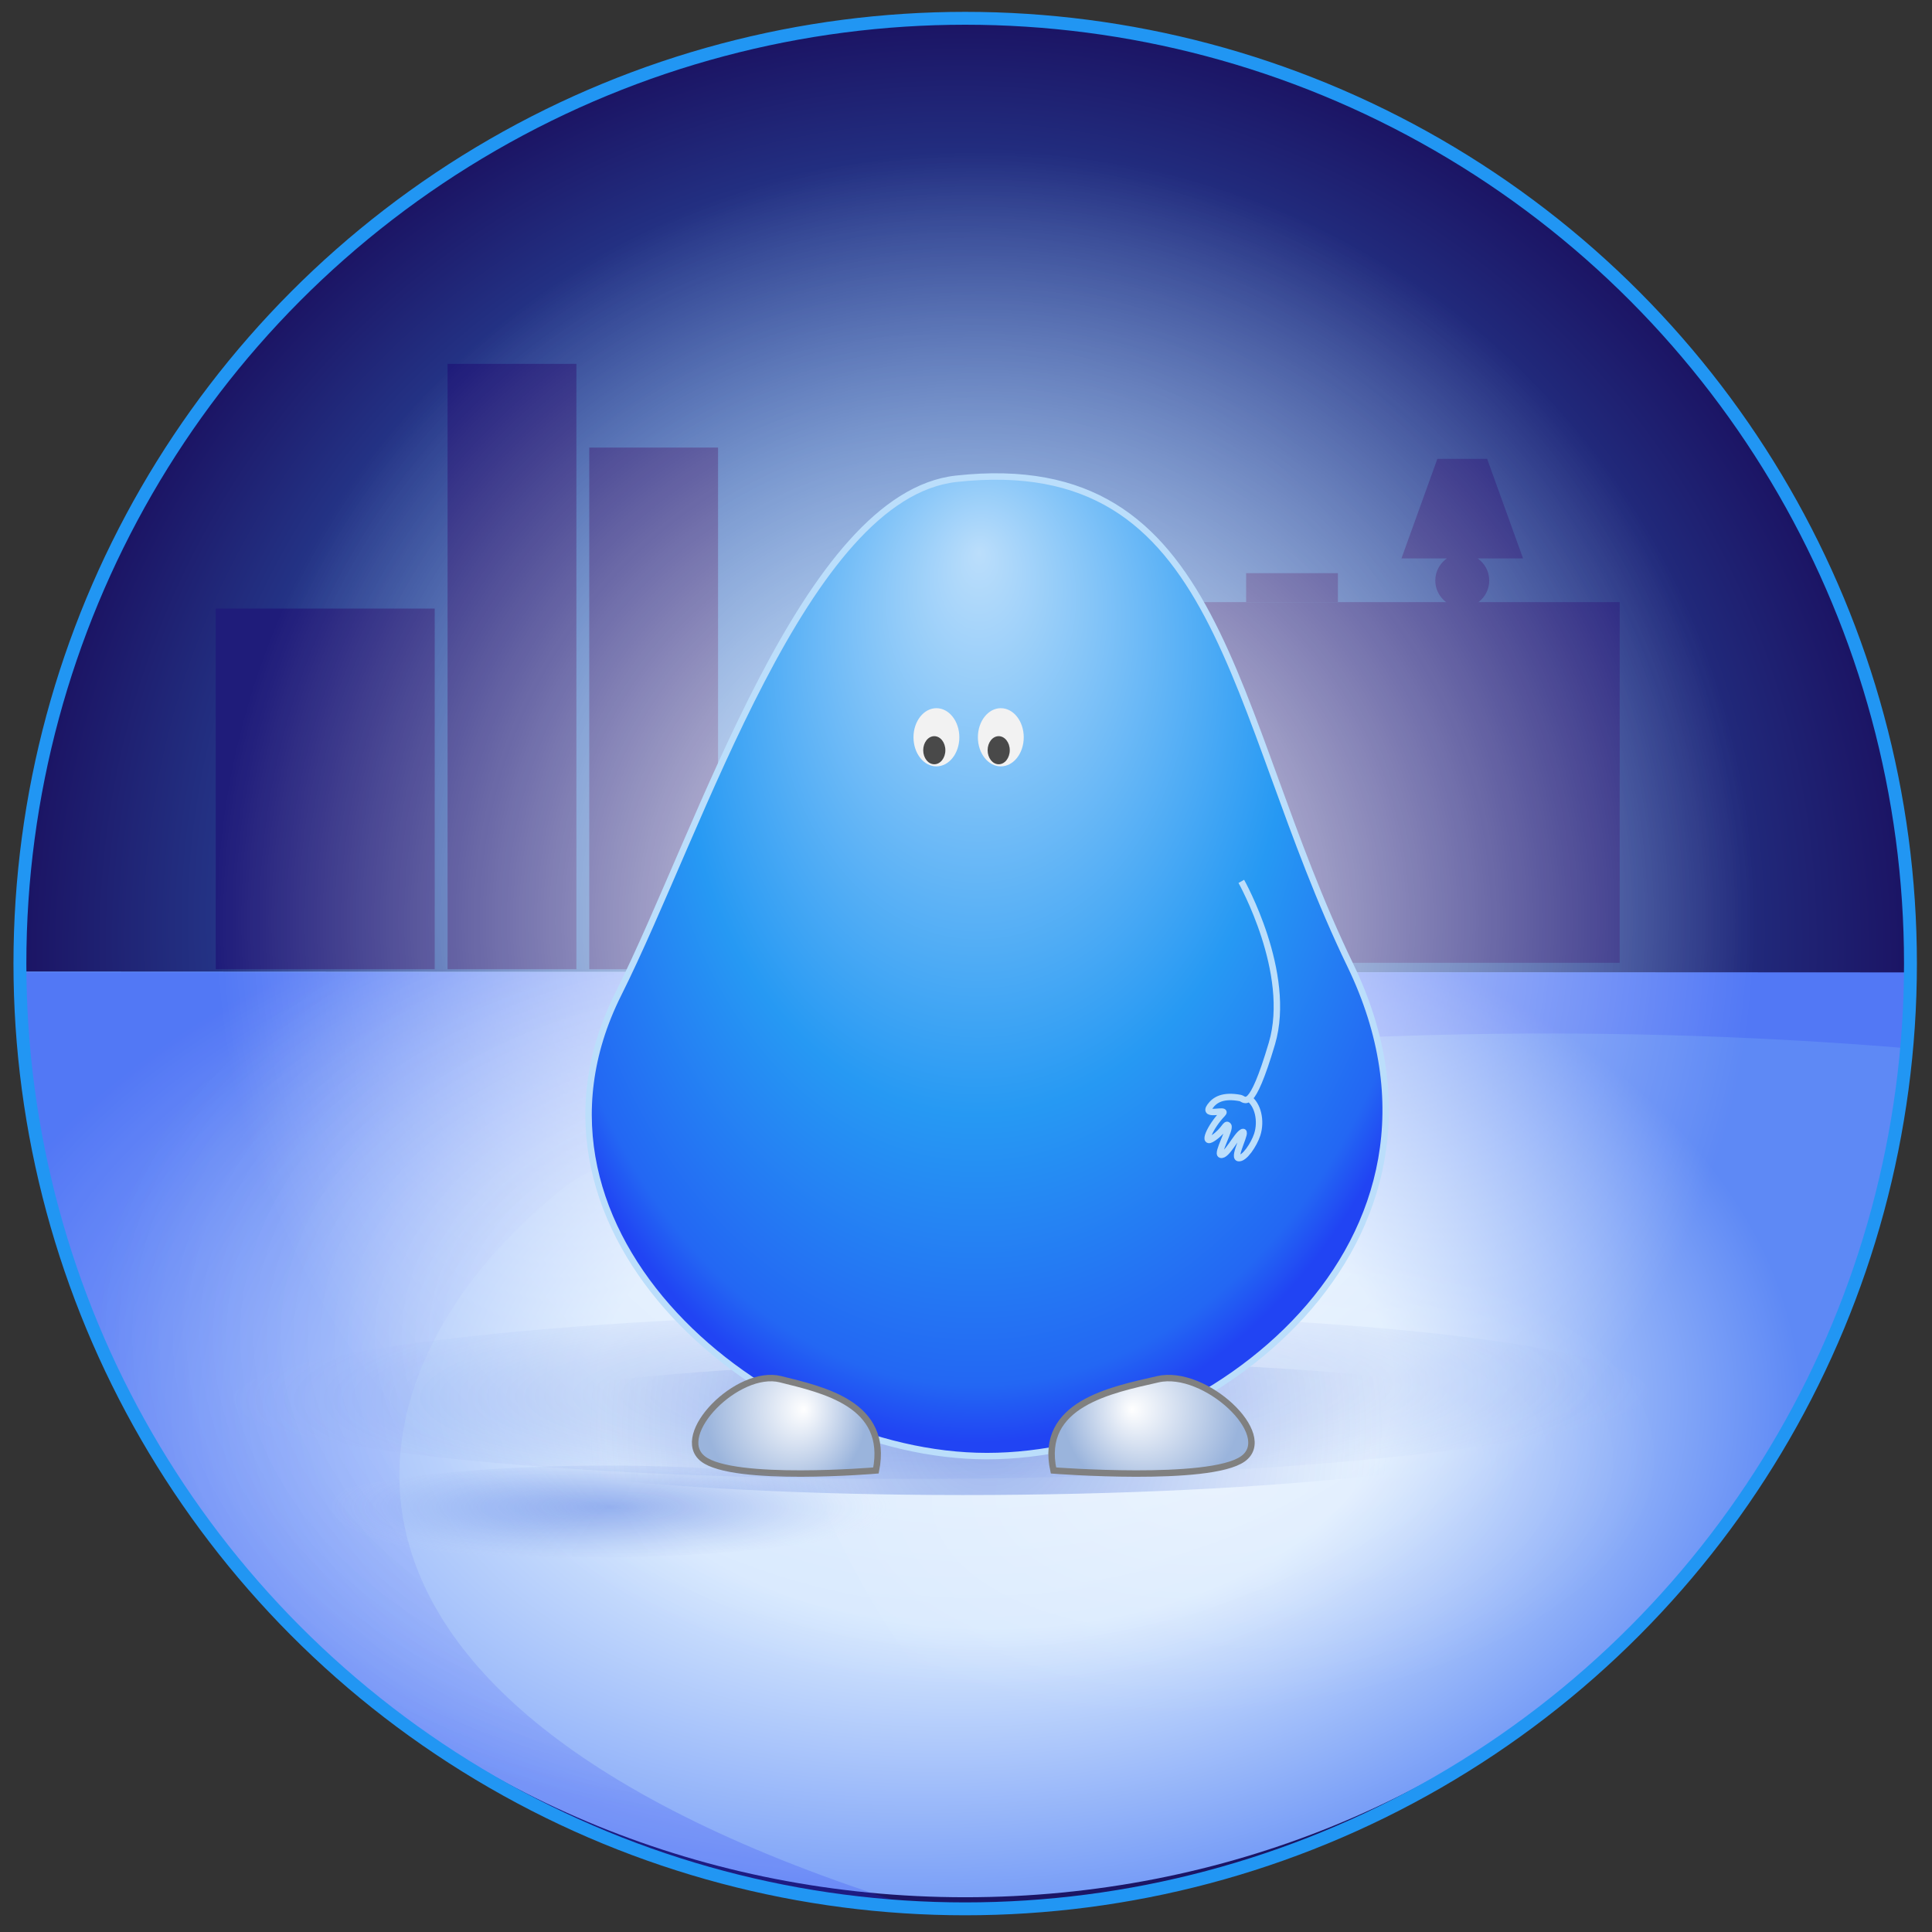 <?xml version="1.0" encoding="utf-8"?>
<!-- Generator: Adobe Illustrator 16.0.0, SVG Export Plug-In . SVG Version: 6.00 Build 0)  -->
<!DOCTYPE svg PUBLIC "-//W3C//DTD SVG 1.1//EN" "http://www.w3.org/Graphics/SVG/1.1/DTD/svg11.dtd">
<svg version="1.1" id="Layer_1" xmlns="http://www.w3.org/2000/svg" xmlns:xlink="http://www.w3.org/1999/xlink" x="0px" y="0px"
	 width="300px" height="300px" viewBox="0 0 300 300" enable-background="new 0 0 300 300" xml:space="preserve">
<rect x="0" y="0" width="300" height="300" fill="#333333" stroke="none"/>
<g id="FIX">
	
		<radialGradient id="SVGID_1_" cx="545.196" cy="690.771" r="146.605" fx="533.131" fy="655.039" gradientTransform="matrix(1 0 0 1 -395.32 -540.92)" gradientUnits="userSpaceOnUse">
		<stop  offset="0" style="stop-color:#3A7FD7"/>
		<stop  offset="0.153" style="stop-color:#3877CE"/>
		<stop  offset="0.403" style="stop-color:#3160B5"/>
		<stop  offset="0.717" style="stop-color:#263B8E"/>
		<stop  offset="1" style="stop-color:#1B1464"/>
	</radialGradient>
	<circle fill="url(#SVGID_1_)" cx="149.876" cy="149.852" r="146.604"/>
	
		<radialGradient id="SVGID_2_" cx="779.441" cy="45.34" r="88.23" fx="772.18" fy="23.836" gradientTransform="matrix(0.013 1 -1.649 0.021 198.883 -560.577)" gradientUnits="userSpaceOnUse">
		<stop  offset="0.217" style="stop-color:#D6E8FE"/>
		<stop  offset="0.424" style="stop-color:#D6E8FE"/>
		<stop  offset="1" style="stop-color:#5E89F5"/>
	</radialGradient>
	<path fill="url(#SVGID_2_)" d="M296.48,151c0,81-65.639,143.604-146.604,143.604S3.272,231.852,3.272,150.852L296.48,151z"/>
</g>
<rect x="33.5" y="94.5" fill="#1F1C7A" width="34" height="56"/>
<rect x="160.5" y="93.5" fill="#1F1C7A" width="91" height="56"/>
<radialGradient id="shadows_4_" cx="533.382" cy="3288.817" r="114.331" gradientTransform="matrix(1 -0.015 0.003 0.177 -395.865 -358.26)" gradientUnits="userSpaceOnUse">
	<stop  offset="0" style="stop-color:#0033CC;stop-opacity:0.3"/>
	<stop  offset="0.31" style="stop-color:#0235CC;stop-opacity:0.207"/>
	<stop  offset="0.448" style="stop-color:#093BCE;stop-opacity:0.166"/>
	<stop  offset="0.551" style="stop-color:#1645D0;stop-opacity:0.135"/>
	<stop  offset="0.637" style="stop-color:#2853D4;stop-opacity:0.109"/>
	<stop  offset="0.713" style="stop-color:#3F66D9;stop-opacity:0.086"/>
	<stop  offset="0.781" style="stop-color:#5C7DDE;stop-opacity:0.066"/>
	<stop  offset="0.843" style="stop-color:#7E98E5;stop-opacity:0.047"/>
	<stop  offset="0.901" style="stop-color:#A6B8ED;stop-opacity:0.03"/>
	<stop  offset="0.954" style="stop-color:#D2DBF6;stop-opacity:0.014"/>
	<stop  offset="1" style="stop-color:#FFFFFF;stop-opacity:0"/>
</radialGradient>
<path id="shadows_2_" fill="url(#shadows_4_)" d="M255.846,216.085c0.041,7.128-49.103,13.197-109.768,13.554
	c-60.665,0.355-109.878-5.134-109.92-12.262c-0.042-7.129,49.104-13.197,109.769-13.552
	C206.592,203.468,255.805,208.956,255.846,216.085z"/>
<radialGradient id="floor_shadow_1_" cx="523.531" cy="974.717" r="106.705" gradientTransform="matrix(1 0.011 -0.008 0.701 -393.696 -481.236)" gradientUnits="userSpaceOnUse">
	<stop  offset="0" style="stop-color:#FFFFFF;stop-opacity:0"/>
	<stop  offset="1" style="stop-color:#2134F3;stop-opacity:0.2"/>
</radialGradient>
<path id="floor_shadow" fill="url(#floor_shadow_1_)" d="M3.272,151H296.48l0.176,11.813
	c-101.26-8.479-191.725,7.891-209.259,21.746c-33.593,26.553-49.984,79.834,56.789,112.196C57.496,292.404,3.272,223,3.272,151z"/>
<path fill="#1F1C7A" d="M229.448,86.71h7.052l-5.577-15.46h-7.729l-5.576,15.46h7.052c-1.085,0.756-1.797,2.012-1.797,3.436
	c0,2.313,1.874,4.187,4.188,4.187c2.313,0,4.187-1.875,4.187-4.187C231.245,88.723,230.533,87.467,229.448,86.71z"/>
<rect x="69.5" y="56.5" fill="#1F1C7A" width="20" height="94"/>
<rect x="91.5" y="69.5" fill="#1F1C7A" width="20" height="81"/>
<radialGradient id="SVGID_3_" cx="347.993" cy="-170.96" r="107.5" gradientTransform="matrix(1 0 0 -1 -197.66 -19.96)" gradientUnits="userSpaceOnUse">
	<stop  offset="0" style="stop-color:#FFFFFF"/>
	<stop  offset="1" style="stop-color:#FFFFFF;stop-opacity:0"/>
</radialGradient>
<circle display="none" fill="url(#SVGID_3_)" cx="150.333" cy="151" r="107.5"/>
<rect x="193.5" y="89" fill="#1F1C7A" width="14.25" height="4.5"/>
<radialGradient id="light_1_" cx="624.733" cy="1556.023" r="84.138" gradientTransform="matrix(0.822 -0.066 0.033 0.423 -375.893 -386.608)" gradientUnits="userSpaceOnUse">
	<stop  offset="0" style="stop-color:#FFFFFF;stop-opacity:0.3"/>
	<stop  offset="0.853" style="stop-color:#FFFFFF;stop-opacity:0.044"/>
	<stop  offset="1" style="stop-color:#FFFFFF;stop-opacity:0"/>
</radialGradient>
<path id="light" fill="url(#light_1_)" d="M283.654,202.629c0.803,8.92-29.901,60.463-89.258,79.438
	c-45.196,14.451-71.418-56.291-72.224-65.211c-0.803-8.922,61.519-36.555,125.777-36.555
	C256.751,180.302,282.852,193.708,283.654,202.629z"/>
<radialGradient id="SVGID_4_" cx="350.66" cy="-162.96" r="119.5" gradientTransform="matrix(1 0 0 -1 -197.66 -19.96)" gradientUnits="userSpaceOnUse">
	<stop  offset="0" style="stop-color:#FFFFFF"/>
	<stop  offset="1" style="stop-color:#FFFFFF;stop-opacity:0"/>
</radialGradient>
<circle fill="url(#SVGID_4_)" cx="153" cy="143" r="119.5"/>
<radialGradient id="shadows_5_" cx="528.217" cy="773.02" r="63.038" gradientTransform="matrix(0.999 -0.038 0.038 0.999 -403.529 -530.464)" gradientUnits="userSpaceOnUse">
	<stop  offset="0" style="stop-color:#0033CC;stop-opacity:0.3"/>
	<stop  offset="0.31" style="stop-color:#0235CC;stop-opacity:0.207"/>
	<stop  offset="0.448" style="stop-color:#093BCE;stop-opacity:0.166"/>
	<stop  offset="0.551" style="stop-color:#1645D0;stop-opacity:0.135"/>
	<stop  offset="0.637" style="stop-color:#2853D4;stop-opacity:0.109"/>
	<stop  offset="0.713" style="stop-color:#3F66D9;stop-opacity:0.086"/>
	<stop  offset="0.781" style="stop-color:#5C7DDE;stop-opacity:0.066"/>
	<stop  offset="0.843" style="stop-color:#7E98E5;stop-opacity:0.047"/>
	<stop  offset="0.901" style="stop-color:#A6B8ED;stop-opacity:0.03"/>
	<stop  offset="0.954" style="stop-color:#D2DBF6;stop-opacity:0.014"/>
	<stop  offset="1" style="stop-color:#FFFFFF;stop-opacity:0"/>
</radialGradient>
<path id="shadows_1_" fill="url(#shadows_5_)" d="M242.544,221.211c0.033,5.745-39.58,10.639-88.479,10.925
	c-48.899,0.287-88.569-4.138-88.604-9.884s39.581-10.638,88.48-10.924C202.842,211.04,242.512,215.464,242.544,221.211z"/>
<circle id="circle" fill="none" stroke="#2196F3" stroke-width="2" stroke-miterlimit="10" cx="149.874" cy="149.622" r="146.782"/>
<radialGradient id="SVGID_5_" cx="812.92" cy="-317.812" r="105.097" fx="773.265" fy="-315.897" gradientTransform="matrix(0.003 0.955 -0.711 0.029 -74.868 -643.539)" gradientUnits="userSpaceOnUse">
	<stop  offset="0" style="stop-color:#BBDEFB"/>
	<stop  offset="0.632" style="stop-color:#2699F3"/>
	<stop  offset="0.936" style="stop-color:#2367F3"/>
	<stop  offset="1" style="stop-color:#2144F3"/>
</radialGradient>
<path fill="url(#SVGID_5_)" stroke="#BBDEFB" stroke-miterlimit="10" d="M209.666,149.855
	c20.896,43.208-22.053,76.247-56.413,76.247c-34.361,0-75.879-34.526-57.238-71.756c12.917-25.798,28.939-77.427,52.487-80.004
	C190.13,69.787,190.582,110.394,209.666,149.855z"/>
<radialGradient id="SVGID_6_" cx="574.128" cy="759.712" r="13.843" fx="571.059" fy="759.777" gradientTransform="matrix(1 0 0 1 -395.32 -540.92)" gradientUnits="userSpaceOnUse">
	<stop  offset="0" style="stop-color:#FFFFFF"/>
	<stop  offset="1" style="stop-color:#9AB4DC"/>
</radialGradient>
<path fill="url(#SVGID_6_)" stroke="#808080" stroke-miterlimit="10" d="M163.582,228.334c0,0,24.251,1.883,29.418-1.809
	c5.167-3.692-5.904-14.025-13.202-12.358S161.33,218.001,163.582,228.334z"/>
<radialGradient id="SVGID_7_" cx="-130.206" cy="759.712" r="13.843" fx="-133.275" fy="759.777" gradientTransform="matrix(-0.913 0 0 1 3.196 -540.92)" gradientUnits="userSpaceOnUse">
	<stop  offset="0" style="stop-color:#FFFFFF"/>
	<stop  offset="1" style="stop-color:#9AB4DC"/>
</radialGradient>
<path fill="url(#SVGID_7_)" stroke="#808080" stroke-miterlimit="10" d="M136.019,228.334c0,0-22.148,1.883-26.868-1.809
	c-4.719-3.691,5.393-14.025,12.058-12.358S138.075,218.001,136.019,228.334z"/>
<path fill="none" stroke="#BBDEFB" stroke-miterlimit="10" d="M192.75,136.859c0,0,8,14.221,4.75,25.181s-4.188,8.596-4.907,8.46
	c-2.661-0.503-3.937,0.247-4.687,1.281c-1.271,1.753,2.859,0.205,1.938,1.156c-1.938,2-3.289,5.053-1.441,3.774
	c1.85-1.276,1.902-2.421,2.318-1.921s-1.842,4.337-1.158,4.521c0.938,0.25,2.391-3,3.338-3.5c0.949-0.5-1.516,3.854-0.6,4.021
	s2.428-2.133,2.918-3.646c0.69-2.129,0.113-4.705-1.375-5.688"/>
<radialGradient id="shadows_6_" cx="827.277" cy="5193.013" r="84.603" gradientTransform="matrix(0.523 -3.643967e-004 3.131831e-004 0.109 -339.472 -331.723)" gradientUnits="userSpaceOnUse">
	<stop  offset="0" style="stop-color:#0033CC;stop-opacity:0.3"/>
	<stop  offset="0.205" style="stop-color:#0335CD;stop-opacity:0.239"/>
	<stop  offset="0.34" style="stop-color:#0C3CCE;stop-opacity:0.198"/>
	<stop  offset="0.454" style="stop-color:#1B48D1;stop-opacity:0.164"/>
	<stop  offset="0.557" style="stop-color:#3059D6;stop-opacity:0.133"/>
	<stop  offset="0.653" style="stop-color:#4B6FDB;stop-opacity:0.104"/>
	<stop  offset="0.744" style="stop-color:#6D8AE2;stop-opacity:0.077"/>
	<stop  offset="0.829" style="stop-color:#95AAEA;stop-opacity:0.051"/>
	<stop  offset="0.912" style="stop-color:#C4D0F3;stop-opacity:0.026"/>
	<stop  offset="0.989" style="stop-color:#F7F8FD;stop-opacity:0.003"/>
	<stop  offset="1" style="stop-color:#FFFFFF;stop-opacity:0"/>
</radialGradient>
<path id="shadows_3_" fill="url(#shadows_6_)" d="M139.044,234.439c0.023,3.94-20.688,7.26-46.259,7.41
	c-25.571,0.148-46.321-2.925-46.344-6.865c-0.023-3.941,20.688-7.26,46.26-7.408C118.272,227.426,139.021,230.498,139.044,234.439z"
	/>
<ellipse id="whiteEyeL" fill="#F2F2F2" cx="145.406" cy="114.485" rx="3.56" ry="4.518"/>
<ellipse fill="#494949" cx="145.076" cy="116.494" rx="1.719" ry="2.181"/>
<ellipse id="whiteEyeL_1_" fill="#F2F2F2" cx="155.406" cy="114.485" rx="3.56" ry="4.518"/>
<ellipse fill="#494949" cx="155.076" cy="116.494" rx="1.719" ry="2.181"/>
</svg>
